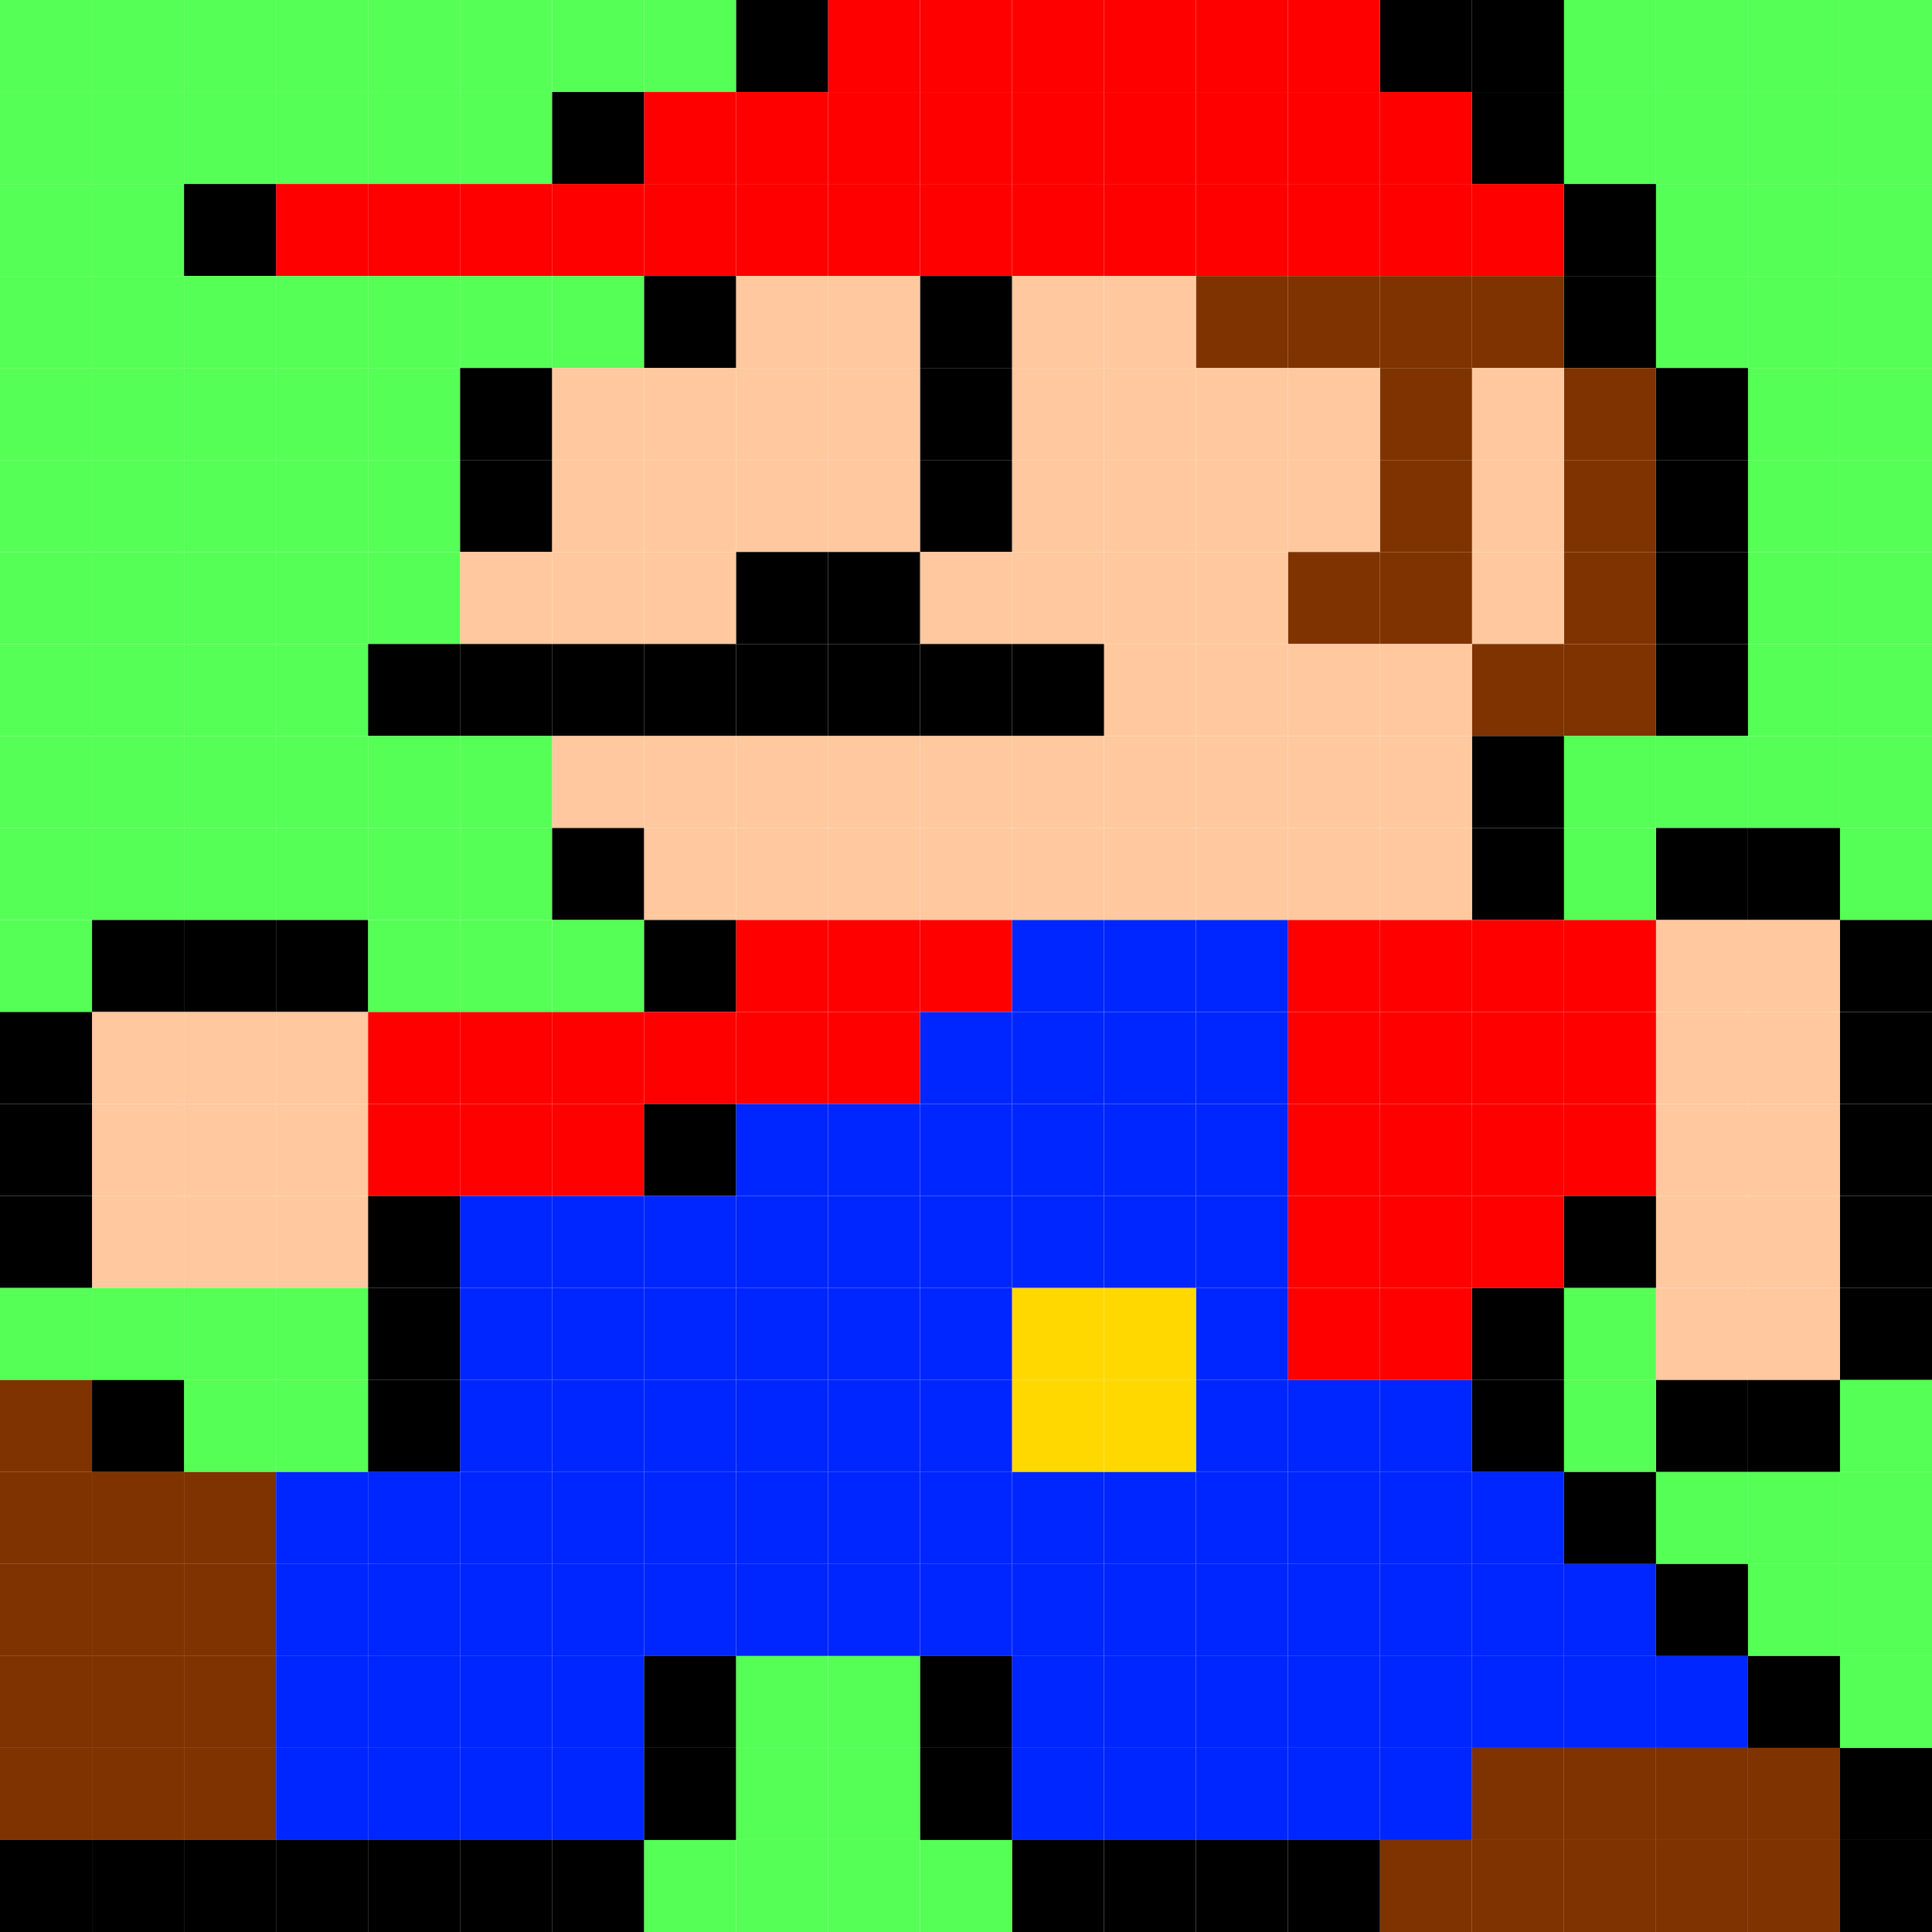 <?xml version="1.0" encoding="UTF-8"?>
<svg width="210" height="210" viewBox="0 0 210 210" xmlns="http://www.w3.org/2000/svg" xmlns:xlink="http://www.w3.org/1999/xlink" xml:space="preserve" version="1.1"  baseProfile="full">
<g id="mainlayer" font-size="10" style="font-family: monospace">
<rect style="fill:#55ff55" x="200" y="0" width="10" height="10"/>
    <rect style="fill:#55ff55" x="190" y="0" width="10" height="10"/>
    <rect style="fill:#55ff55" x="180" y="0" width="10" height="10"/>
    <rect style="fill:#55ff55" x="170" y="0" width="10" height="10"/>
    <rect style="fill:#000000" x="160" y="0" width="10" height="10"/>
    <rect style="fill:#000000" x="150" y="0" width="10" height="10"/>
    <rect style="fill:#ff0000" x="140" y="0" width="10" height="10"/>
    <rect style="fill:#ff0000" x="130" y="0" width="10" height="10"/>
    <rect style="fill:#ff0000" x="120" y="0" width="10" height="10"/>
    <rect style="fill:#ff0000" x="110" y="0" width="10" height="10"/>
    <rect style="fill:#ff0000" x="100" y="0" width="10" height="10"/>
    <rect style="fill:#ff0000" x="90" y="0" width="10" height="10"/>
    <rect style="fill:#000000" x="80" y="0" width="10" height="10"/>
    <rect style="fill:#55ff55" x="70" y="0" width="10" height="10"/>
    <rect style="fill:#55ff55" x="60" y="0" width="10" height="10"/>
    <rect style="fill:#55ff55" x="50" y="0" width="10" height="10"/>
    <rect style="fill:#55ff55" x="40" y="0" width="10" height="10"/>
    <rect style="fill:#55ff55" x="30" y="0" width="10" height="10"/>
    <rect style="fill:#55ff55" x="20" y="0" width="10" height="10"/>
    <rect style="fill:#55ff55" x="10" y="0" width="10" height="10"/>
    <rect style="fill:#55ff55" x="0" y="0" width="10" height="10"/>
    <rect style="fill:#55ff55" x="200" y="10" width="10" height="10"/>
    <rect style="fill:#55ff55" x="190" y="10" width="10" height="10"/>
    <rect style="fill:#55ff55" x="180" y="10" width="10" height="10"/>
    <rect style="fill:#55ff55" x="170" y="10" width="10" height="10"/>
    <rect style="fill:#000000" x="160" y="10" width="10" height="10"/>
    <rect style="fill:#ff0000" x="150" y="10" width="10" height="10"/>
    <rect style="fill:#ff0000" x="140" y="10" width="10" height="10"/>
    <rect style="fill:#ff0000" x="130" y="10" width="10" height="10"/>
    <rect style="fill:#ff0000" x="120" y="10" width="10" height="10"/>
    <rect style="fill:#ff0000" x="110" y="10" width="10" height="10"/>
    <rect style="fill:#ff0000" x="100" y="10" width="10" height="10"/>
    <rect style="fill:#ff0000" x="90" y="10" width="10" height="10"/>
    <rect style="fill:#ff0000" x="80" y="10" width="10" height="10"/>
    <rect style="fill:#ff0000" x="70" y="10" width="10" height="10"/>
    <rect style="fill:#000000" x="60" y="10" width="10" height="10"/>
    <rect style="fill:#55ff55" x="50" y="10" width="10" height="10"/>
    <rect style="fill:#55ff55" x="40" y="10" width="10" height="10"/>
    <rect style="fill:#55ff55" x="30" y="10" width="10" height="10"/>
    <rect style="fill:#55ff55" x="20" y="10" width="10" height="10"/>
    <rect style="fill:#55ff55" x="10" y="10" width="10" height="10"/>
    <rect style="fill:#55ff55" x="0" y="10" width="10" height="10"/>
    <rect style="fill:#55ff55" x="200" y="20" width="10" height="10"/>
    <rect style="fill:#55ff55" x="190" y="20" width="10" height="10"/>
    <rect style="fill:#55ff55" x="180" y="20" width="10" height="10"/>
    <rect style="fill:#000000" x="170" y="20" width="10" height="10"/>
    <rect style="fill:#ff0000" x="160" y="20" width="10" height="10"/>
    <rect style="fill:#ff0000" x="150" y="20" width="10" height="10"/>
    <rect style="fill:#ff0000" x="140" y="20" width="10" height="10"/>
    <rect style="fill:#ff0000" x="130" y="20" width="10" height="10"/>
    <rect style="fill:#ff0000" x="120" y="20" width="10" height="10"/>
    <rect style="fill:#ff0000" x="110" y="20" width="10" height="10"/>
    <rect style="fill:#ff0000" x="100" y="20" width="10" height="10"/>
    <rect style="fill:#ff0000" x="90" y="20" width="10" height="10"/>
    <rect style="fill:#ff0000" x="80" y="20" width="10" height="10"/>
    <rect style="fill:#ff0000" x="70" y="20" width="10" height="10"/>
    <rect style="fill:#ff0000" x="60" y="20" width="10" height="10"/>
    <rect style="fill:#ff0000" x="50" y="20" width="10" height="10"/>
    <rect style="fill:#ff0000" x="40" y="20" width="10" height="10"/>
    <rect style="fill:#ff0000" x="30" y="20" width="10" height="10"/>
    <rect style="fill:#000000" x="20" y="20" width="10" height="10"/>
    <rect style="fill:#55ff55" x="10" y="20" width="10" height="10"/>
    <rect style="fill:#55ff55" x="0" y="20" width="10" height="10"/>
    <rect style="fill:#55ff55" x="200" y="30" width="10" height="10"/>
    <rect style="fill:#55ff55" x="190" y="30" width="10" height="10"/>
    <rect style="fill:#55ff55" x="180" y="30" width="10" height="10"/>
    <rect style="fill:#000000" x="170" y="30" width="10" height="10"/>
    <rect style="fill:#7f3300" x="160" y="30" width="10" height="10"/>
    <rect style="fill:#7f3300" x="150" y="30" width="10" height="10"/>
    <rect style="fill:#7f3300" x="140" y="30" width="10" height="10"/>
    <rect style="fill:#7f3300" x="130" y="30" width="10" height="10"/>
    <rect style="fill:#ffc89e" x="120" y="30" width="10" height="10"/>
    <rect style="fill:#ffc89e" x="110" y="30" width="10" height="10"/>
    <rect style="fill:#000000" x="100" y="30" width="10" height="10"/>
    <rect style="fill:#ffc89e" x="90" y="30" width="10" height="10"/>
    <rect style="fill:#ffc89e" x="80" y="30" width="10" height="10"/>
    <rect style="fill:#000000" x="70" y="30" width="10" height="10"/>
    <rect style="fill:#55ff55" x="60" y="30" width="10" height="10"/>
    <rect style="fill:#55ff55" x="50" y="30" width="10" height="10"/>
    <rect style="fill:#55ff55" x="40" y="30" width="10" height="10"/>
    <rect style="fill:#55ff55" x="30" y="30" width="10" height="10"/>
    <rect style="fill:#55ff55" x="20" y="30" width="10" height="10"/>
    <rect style="fill:#55ff55" x="10" y="30" width="10" height="10"/>
    <rect style="fill:#55ff55" x="0" y="30" width="10" height="10"/>
    <rect style="fill:#55ff55" x="200" y="40" width="10" height="10"/>
    <rect style="fill:#55ff55" x="190" y="40" width="10" height="10"/>
    <rect style="fill:#000000" x="180" y="40" width="10" height="10"/>
    <rect style="fill:#7f3300" x="170" y="40" width="10" height="10"/>
    <rect style="fill:#ffc89e" x="160" y="40" width="10" height="10"/>
    <rect style="fill:#7f3300" x="150" y="40" width="10" height="10"/>
    <rect style="fill:#ffc89e" x="140" y="40" width="10" height="10"/>
    <rect style="fill:#ffc89e" x="130" y="40" width="10" height="10"/>
    <rect style="fill:#ffc89e" x="120" y="40" width="10" height="10"/>
    <rect style="fill:#ffc89e" x="110" y="40" width="10" height="10"/>
    <rect style="fill:#000000" x="100" y="40" width="10" height="10"/>
    <rect style="fill:#ffc89e" x="90" y="40" width="10" height="10"/>
    <rect style="fill:#ffc89e" x="80" y="40" width="10" height="10"/>
    <rect style="fill:#ffc89e" x="70" y="40" width="10" height="10"/>
    <rect style="fill:#ffc89e" x="60" y="40" width="10" height="10"/>
    <rect style="fill:#000000" x="50" y="40" width="10" height="10"/>
    <rect style="fill:#55ff55" x="40" y="40" width="10" height="10"/>
    <rect style="fill:#55ff55" x="30" y="40" width="10" height="10"/>
    <rect style="fill:#55ff55" x="20" y="40" width="10" height="10"/>
    <rect style="fill:#55ff55" x="10" y="40" width="10" height="10"/>
    <rect style="fill:#55ff55" x="0" y="40" width="10" height="10"/>
    <rect style="fill:#55ff55" x="200" y="50" width="10" height="10"/>
    <rect style="fill:#55ff55" x="190" y="50" width="10" height="10"/>
    <rect style="fill:#000000" x="180" y="50" width="10" height="10"/>
    <rect style="fill:#7f3300" x="170" y="50" width="10" height="10"/>
    <rect style="fill:#ffc89e" x="160" y="50" width="10" height="10"/>
    <rect style="fill:#7f3300" x="150" y="50" width="10" height="10"/>
    <rect style="fill:#ffc89e" x="140" y="50" width="10" height="10"/>
    <rect style="fill:#ffc89e" x="130" y="50" width="10" height="10"/>
    <rect style="fill:#ffc89e" x="120" y="50" width="10" height="10"/>
    <rect style="fill:#ffc89e" x="110" y="50" width="10" height="10"/>
    <rect style="fill:#000000" x="100" y="50" width="10" height="10"/>
    <rect style="fill:#ffc89e" x="90" y="50" width="10" height="10"/>
    <rect style="fill:#ffc89e" x="80" y="50" width="10" height="10"/>
    <rect style="fill:#ffc89e" x="70" y="50" width="10" height="10"/>
    <rect style="fill:#ffc89e" x="60" y="50" width="10" height="10"/>
    <rect style="fill:#000000" x="50" y="50" width="10" height="10"/>
    <rect style="fill:#55ff55" x="40" y="50" width="10" height="10"/>
    <rect style="fill:#55ff55" x="30" y="50" width="10" height="10"/>
    <rect style="fill:#55ff55" x="20" y="50" width="10" height="10"/>
    <rect style="fill:#55ff55" x="10" y="50" width="10" height="10"/>
    <rect style="fill:#55ff55" x="0" y="50" width="10" height="10"/>
    <rect style="fill:#55ff55" x="200" y="60" width="10" height="10"/>
    <rect style="fill:#55ff55" x="190" y="60" width="10" height="10"/>
    <rect style="fill:#000000" x="180" y="60" width="10" height="10"/>
    <rect style="fill:#7f3300" x="170" y="60" width="10" height="10"/>
    <rect style="fill:#ffc89e" x="160" y="60" width="10" height="10"/>
    <rect style="fill:#7f3300" x="150" y="60" width="10" height="10"/>
    <rect style="fill:#7f3300" x="140" y="60" width="10" height="10"/>
    <rect style="fill:#ffc89e" x="130" y="60" width="10" height="10"/>
    <rect style="fill:#ffc89e" x="120" y="60" width="10" height="10"/>
    <rect style="fill:#ffc89e" x="110" y="60" width="10" height="10"/>
    <rect style="fill:#ffc89e" x="100" y="60" width="10" height="10"/>
    <rect style="fill:#000000" x="90" y="60" width="10" height="10"/>
    <rect style="fill:#000000" x="80" y="60" width="10" height="10"/>
    <rect style="fill:#ffc89e" x="70" y="60" width="10" height="10"/>
    <rect style="fill:#ffc89e" x="60" y="60" width="10" height="10"/>
    <rect style="fill:#ffc89e" x="50" y="60" width="10" height="10"/>
    <rect style="fill:#55ff55" x="40" y="60" width="10" height="10"/>
    <rect style="fill:#55ff55" x="30" y="60" width="10" height="10"/>
    <rect style="fill:#55ff55" x="20" y="60" width="10" height="10"/>
    <rect style="fill:#55ff55" x="10" y="60" width="10" height="10"/>
    <rect style="fill:#55ff55" x="0" y="60" width="10" height="10"/>
    <rect style="fill:#55ff55" x="200" y="70" width="10" height="10"/>
    <rect style="fill:#55ff55" x="190" y="70" width="10" height="10"/>
    <rect style="fill:#000000" x="180" y="70" width="10" height="10"/>
    <rect style="fill:#7f3300" x="170" y="70" width="10" height="10"/>
    <rect style="fill:#7f3300" x="160" y="70" width="10" height="10"/>
    <rect style="fill:#ffc89e" x="150" y="70" width="10" height="10"/>
    <rect style="fill:#ffc89e" x="140" y="70" width="10" height="10"/>
    <rect style="fill:#ffc89e" x="130" y="70" width="10" height="10"/>
    <rect style="fill:#ffc89e" x="120" y="70" width="10" height="10"/>
    <rect style="fill:#000000" x="110" y="70" width="10" height="10"/>
    <rect style="fill:#000000" x="100" y="70" width="10" height="10"/>
    <rect style="fill:#000000" x="90" y="70" width="10" height="10"/>
    <rect style="fill:#000000" x="80" y="70" width="10" height="10"/>
    <rect style="fill:#000000" x="70" y="70" width="10" height="10"/>
    <rect style="fill:#000000" x="60" y="70" width="10" height="10"/>
    <rect style="fill:#000000" x="50" y="70" width="10" height="10"/>
    <rect style="fill:#000000" x="40" y="70" width="10" height="10"/>
    <rect style="fill:#55ff55" x="30" y="70" width="10" height="10"/>
    <rect style="fill:#55ff55" x="20" y="70" width="10" height="10"/>
    <rect style="fill:#55ff55" x="10" y="70" width="10" height="10"/>
    <rect style="fill:#55ff55" x="0" y="70" width="10" height="10"/>
    <rect style="fill:#55ff55" x="200" y="80" width="10" height="10"/>
    <rect style="fill:#55ff55" x="190" y="80" width="10" height="10"/>
    <rect style="fill:#55ff55" x="180" y="80" width="10" height="10"/>
    <rect style="fill:#55ff55" x="170" y="80" width="10" height="10"/>
    <rect style="fill:#000000" x="160" y="80" width="10" height="10"/>
    <rect style="fill:#ffc89e" x="150" y="80" width="10" height="10"/>
    <rect style="fill:#ffc89e" x="140" y="80" width="10" height="10"/>
    <rect style="fill:#ffc89e" x="130" y="80" width="10" height="10"/>
    <rect style="fill:#ffc89e" x="120" y="80" width="10" height="10"/>
    <rect style="fill:#ffc89e" x="110" y="80" width="10" height="10"/>
    <rect style="fill:#ffc89e" x="100" y="80" width="10" height="10"/>
    <rect style="fill:#ffc89e" x="90" y="80" width="10" height="10"/>
    <rect style="fill:#ffc89e" x="80" y="80" width="10" height="10"/>
    <rect style="fill:#ffc89e" x="70" y="80" width="10" height="10"/>
    <rect style="fill:#ffc89e" x="60" y="80" width="10" height="10"/>
    <rect style="fill:#55ff55" x="50" y="80" width="10" height="10"/>
    <rect style="fill:#55ff55" x="40" y="80" width="10" height="10"/>
    <rect style="fill:#55ff55" x="30" y="80" width="10" height="10"/>
    <rect style="fill:#55ff55" x="20" y="80" width="10" height="10"/>
    <rect style="fill:#55ff55" x="10" y="80" width="10" height="10"/>
    <rect style="fill:#55ff55" x="0" y="80" width="10" height="10"/>
    <rect style="fill:#55ff55" x="200" y="90" width="10" height="10"/>
    <rect style="fill:#000000" x="190" y="90" width="10" height="10"/>
    <rect style="fill:#000000" x="180" y="90" width="10" height="10"/>
    <rect style="fill:#55ff55" x="170" y="90" width="10" height="10"/>
    <rect style="fill:#000000" x="160" y="90" width="10" height="10"/>
    <rect style="fill:#ffc89e" x="150" y="90" width="10" height="10"/>
    <rect style="fill:#ffc89e" x="140" y="90" width="10" height="10"/>
    <rect style="fill:#ffc89e" x="130" y="90" width="10" height="10"/>
    <rect style="fill:#ffc89e" x="120" y="90" width="10" height="10"/>
    <rect style="fill:#ffc89e" x="110" y="90" width="10" height="10"/>
    <rect style="fill:#ffc89e" x="100" y="90" width="10" height="10"/>
    <rect style="fill:#ffc89e" x="90" y="90" width="10" height="10"/>
    <rect style="fill:#ffc89e" x="80" y="90" width="10" height="10"/>
    <rect style="fill:#ffc89e" x="70" y="90" width="10" height="10"/>
    <rect style="fill:#000000" x="60" y="90" width="10" height="10"/>
    <rect style="fill:#55ff55" x="50" y="90" width="10" height="10"/>
    <rect style="fill:#55ff55" x="40" y="90" width="10" height="10"/>
    <rect style="fill:#55ff55" x="30" y="90" width="10" height="10"/>
    <rect style="fill:#55ff55" x="20" y="90" width="10" height="10"/>
    <rect style="fill:#55ff55" x="10" y="90" width="10" height="10"/>
    <rect style="fill:#55ff55" x="0" y="90" width="10" height="10"/>
    <rect style="fill:#000000" x="200" y="100" width="10" height="10"/>
    <rect style="fill:#ffc89e" x="190" y="100" width="10" height="10"/>
    <rect style="fill:#ffc89e" x="180" y="100" width="10" height="10"/>
    <rect style="fill:#ff0000" x="170" y="100" width="10" height="10"/>
    <rect style="fill:#ff0000" x="160" y="100" width="10" height="10"/>
    <rect style="fill:#ff0000" x="150" y="100" width="10" height="10"/>
    <rect style="fill:#ff0000" x="140" y="100" width="10" height="10"/>
    <rect style="fill:#0026ff" x="130" y="100" width="10" height="10"/>
    <rect style="fill:#0026ff" x="120" y="100" width="10" height="10"/>
    <rect style="fill:#0026ff" x="110" y="100" width="10" height="10"/>
    <rect style="fill:#ff0000" x="100" y="100" width="10" height="10"/>
    <rect style="fill:#ff0000" x="90" y="100" width="10" height="10"/>
    <rect style="fill:#ff0000" x="80" y="100" width="10" height="10"/>
    <rect style="fill:#000000" x="70" y="100" width="10" height="10"/>
    <rect style="fill:#55ff55" x="60" y="100" width="10" height="10"/>
    <rect style="fill:#55ff55" x="50" y="100" width="10" height="10"/>
    <rect style="fill:#55ff55" x="40" y="100" width="10" height="10"/>
    <rect style="fill:#000000" x="30" y="100" width="10" height="10"/>
    <rect style="fill:#000000" x="20" y="100" width="10" height="10"/>
    <rect style="fill:#000000" x="10" y="100" width="10" height="10"/>
    <rect style="fill:#55ff55" x="0" y="100" width="10" height="10"/>
    <rect style="fill:#000000" x="200" y="110" width="10" height="10"/>
    <rect style="fill:#ffc89e" x="190" y="110" width="10" height="10"/>
    <rect style="fill:#ffc89e" x="180" y="110" width="10" height="10"/>
    <rect style="fill:#ff0000" x="170" y="110" width="10" height="10"/>
    <rect style="fill:#ff0000" x="160" y="110" width="10" height="10"/>
    <rect style="fill:#ff0000" x="150" y="110" width="10" height="10"/>
    <rect style="fill:#ff0000" x="140" y="110" width="10" height="10"/>
    <rect style="fill:#0026ff" x="130" y="110" width="10" height="10"/>
    <rect style="fill:#0026ff" x="120" y="110" width="10" height="10"/>
    <rect style="fill:#0026ff" x="110" y="110" width="10" height="10"/>
    <rect style="fill:#0026ff" x="100" y="110" width="10" height="10"/>
    <rect style="fill:#ff0000" x="90" y="110" width="10" height="10"/>
    <rect style="fill:#ff0000" x="80" y="110" width="10" height="10"/>
    <rect style="fill:#ff0000" x="70" y="110" width="10" height="10"/>
    <rect style="fill:#ff0000" x="60" y="110" width="10" height="10"/>
    <rect style="fill:#ff0000" x="50" y="110" width="10" height="10"/>
    <rect style="fill:#ff0000" x="40" y="110" width="10" height="10"/>
    <rect style="fill:#ffc89e" x="30" y="110" width="10" height="10"/>
    <rect style="fill:#ffc89e" x="20" y="110" width="10" height="10"/>
    <rect style="fill:#ffc89e" x="10" y="110" width="10" height="10"/>
    <rect style="fill:#000000" x="0" y="110" width="10" height="10"/>
    <rect style="fill:#000000" x="200" y="120" width="10" height="10"/>
    <rect style="fill:#ffc89e" x="190" y="120" width="10" height="10"/>
    <rect style="fill:#ffc89e" x="180" y="120" width="10" height="10"/>
    <rect style="fill:#ff0000" x="170" y="120" width="10" height="10"/>
    <rect style="fill:#ff0000" x="160" y="120" width="10" height="10"/>
    <rect style="fill:#ff0000" x="150" y="120" width="10" height="10"/>
    <rect style="fill:#ff0000" x="140" y="120" width="10" height="10"/>
    <rect style="fill:#0026ff" x="130" y="120" width="10" height="10"/>
    <rect style="fill:#0026ff" x="120" y="120" width="10" height="10"/>
    <rect style="fill:#0026ff" x="110" y="120" width="10" height="10"/>
    <rect style="fill:#0026ff" x="100" y="120" width="10" height="10"/>
    <rect style="fill:#0026ff" x="90" y="120" width="10" height="10"/>
    <rect style="fill:#0026ff" x="80" y="120" width="10" height="10"/>
    <rect style="fill:#000000" x="70" y="120" width="10" height="10"/>
    <rect style="fill:#ff0000" x="60" y="120" width="10" height="10"/>
    <rect style="fill:#ff0000" x="50" y="120" width="10" height="10"/>
    <rect style="fill:#ff0000" x="40" y="120" width="10" height="10"/>
    <rect style="fill:#ffc89e" x="30" y="120" width="10" height="10"/>
    <rect style="fill:#ffc89e" x="20" y="120" width="10" height="10"/>
    <rect style="fill:#ffc89e" x="10" y="120" width="10" height="10"/>
    <rect style="fill:#000000" x="0" y="120" width="10" height="10"/>
    <rect style="fill:#000000" x="200" y="130" width="10" height="10"/>
    <rect style="fill:#ffc89e" x="190" y="130" width="10" height="10"/>
    <rect style="fill:#ffc89e" x="180" y="130" width="10" height="10"/>
    <rect style="fill:#000000" x="170" y="130" width="10" height="10"/>
    <rect style="fill:#ff0000" x="160" y="130" width="10" height="10"/>
    <rect style="fill:#ff0000" x="150" y="130" width="10" height="10"/>
    <rect style="fill:#ff0000" x="140" y="130" width="10" height="10"/>
    <rect style="fill:#0026ff" x="130" y="130" width="10" height="10"/>
    <rect style="fill:#0026ff" x="120" y="130" width="10" height="10"/>
    <rect style="fill:#0026ff" x="110" y="130" width="10" height="10"/>
    <rect style="fill:#0026ff" x="100" y="130" width="10" height="10"/>
    <rect style="fill:#0026ff" x="90" y="130" width="10" height="10"/>
    <rect style="fill:#0026ff" x="80" y="130" width="10" height="10"/>
    <rect style="fill:#0026ff" x="70" y="130" width="10" height="10"/>
    <rect style="fill:#0026ff" x="60" y="130" width="10" height="10"/>
    <rect style="fill:#0026ff" x="50" y="130" width="10" height="10"/>
    <rect style="fill:#000000" x="40" y="130" width="10" height="10"/>
    <rect style="fill:#ffc89e" x="30" y="130" width="10" height="10"/>
    <rect style="fill:#ffc89e" x="20" y="130" width="10" height="10"/>
    <rect style="fill:#ffc89e" x="10" y="130" width="10" height="10"/>
    <rect style="fill:#000000" x="0" y="130" width="10" height="10"/>
    <rect style="fill:#000000" x="200" y="140" width="10" height="10"/>
    <rect style="fill:#ffc89e" x="190" y="140" width="10" height="10"/>
    <rect style="fill:#ffc89e" x="180" y="140" width="10" height="10"/>
    <rect style="fill:#55ff55" x="170" y="140" width="10" height="10"/>
    <rect style="fill:#000000" x="160" y="140" width="10" height="10"/>
    <rect style="fill:#ff0000" x="150" y="140" width="10" height="10"/>
    <rect style="fill:#ff0000" x="140" y="140" width="10" height="10"/>
    <rect style="fill:#0026ff" x="130" y="140" width="10" height="10"/>
    <rect style="fill:#ffd800" x="120" y="140" width="10" height="10"/>
    <rect style="fill:#ffd800" x="110" y="140" width="10" height="10"/>
    <rect style="fill:#0026ff" x="100" y="140" width="10" height="10"/>
    <rect style="fill:#0026ff" x="90" y="140" width="10" height="10"/>
    <rect style="fill:#0026ff" x="80" y="140" width="10" height="10"/>
    <rect style="fill:#0026ff" x="70" y="140" width="10" height="10"/>
    <rect style="fill:#0026ff" x="60" y="140" width="10" height="10"/>
    <rect style="fill:#0026ff" x="50" y="140" width="10" height="10"/>
    <rect style="fill:#000000" x="40" y="140" width="10" height="10"/>
    <rect style="fill:#55ff55" x="30" y="140" width="10" height="10"/>
    <rect style="fill:#55ff55" x="20" y="140" width="10" height="10"/>
    <rect style="fill:#55ff55" x="10" y="140" width="10" height="10"/>
    <rect style="fill:#55ff55" x="0" y="140" width="10" height="10"/>
    <rect style="fill:#55ff55" x="200" y="150" width="10" height="10"/>
    <rect style="fill:#000000" x="190" y="150" width="10" height="10"/>
    <rect style="fill:#000000" x="180" y="150" width="10" height="10"/>
    <rect style="fill:#55ff55" x="170" y="150" width="10" height="10"/>
    <rect style="fill:#000000" x="160" y="150" width="10" height="10"/>
    <rect style="fill:#0026ff" x="150" y="150" width="10" height="10"/>
    <rect style="fill:#0026ff" x="140" y="150" width="10" height="10"/>
    <rect style="fill:#0026ff" x="130" y="150" width="10" height="10"/>
    <rect style="fill:#ffd800" x="120" y="150" width="10" height="10"/>
    <rect style="fill:#ffd800" x="110" y="150" width="10" height="10"/>
    <rect style="fill:#0026ff" x="100" y="150" width="10" height="10"/>
    <rect style="fill:#0026ff" x="90" y="150" width="10" height="10"/>
    <rect style="fill:#0026ff" x="80" y="150" width="10" height="10"/>
    <rect style="fill:#0026ff" x="70" y="150" width="10" height="10"/>
    <rect style="fill:#0026ff" x="60" y="150" width="10" height="10"/>
    <rect style="fill:#0026ff" x="50" y="150" width="10" height="10"/>
    <rect style="fill:#000000" x="40" y="150" width="10" height="10"/>
    <rect style="fill:#55ff55" x="30" y="150" width="10" height="10"/>
    <rect style="fill:#55ff55" x="20" y="150" width="10" height="10"/>
    <rect style="fill:#000000" x="10" y="150" width="10" height="10"/>
    <rect style="fill:#7f3300" x="0" y="150" width="10" height="10"/>
    <rect style="fill:#55ff55" x="200" y="160" width="10" height="10"/>
    <rect style="fill:#55ff55" x="190" y="160" width="10" height="10"/>
    <rect style="fill:#55ff55" x="180" y="160" width="10" height="10"/>
    <rect style="fill:#000000" x="170" y="160" width="10" height="10"/>
    <rect style="fill:#0026ff" x="160" y="160" width="10" height="10"/>
    <rect style="fill:#0026ff" x="150" y="160" width="10" height="10"/>
    <rect style="fill:#0026ff" x="140" y="160" width="10" height="10"/>
    <rect style="fill:#0026ff" x="130" y="160" width="10" height="10"/>
    <rect style="fill:#0026ff" x="120" y="160" width="10" height="10"/>
    <rect style="fill:#0026ff" x="110" y="160" width="10" height="10"/>
    <rect style="fill:#0026ff" x="100" y="160" width="10" height="10"/>
    <rect style="fill:#0026ff" x="90" y="160" width="10" height="10"/>
    <rect style="fill:#0026ff" x="80" y="160" width="10" height="10"/>
    <rect style="fill:#0026ff" x="70" y="160" width="10" height="10"/>
    <rect style="fill:#0026ff" x="60" y="160" width="10" height="10"/>
    <rect style="fill:#0026ff" x="50" y="160" width="10" height="10"/>
    <rect style="fill:#0026ff" x="40" y="160" width="10" height="10"/>
    <rect style="fill:#0026ff" x="30" y="160" width="10" height="10"/>
    <rect style="fill:#7f3300" x="20" y="160" width="10" height="10"/>
    <rect style="fill:#7f3300" x="10" y="160" width="10" height="10"/>
    <rect style="fill:#7f3300" x="0" y="160" width="10" height="10"/>
    <rect style="fill:#55ff55" x="200" y="170" width="10" height="10"/>
    <rect style="fill:#55ff55" x="190" y="170" width="10" height="10"/>
    <rect style="fill:#000000" x="180" y="170" width="10" height="10"/>
    <rect style="fill:#0026ff" x="170" y="170" width="10" height="10"/>
    <rect style="fill:#0026ff" x="160" y="170" width="10" height="10"/>
    <rect style="fill:#0026ff" x="150" y="170" width="10" height="10"/>
    <rect style="fill:#0026ff" x="140" y="170" width="10" height="10"/>
    <rect style="fill:#0026ff" x="130" y="170" width="10" height="10"/>
    <rect style="fill:#0026ff" x="120" y="170" width="10" height="10"/>
    <rect style="fill:#0026ff" x="110" y="170" width="10" height="10"/>
    <rect style="fill:#0026ff" x="100" y="170" width="10" height="10"/>
    <rect style="fill:#0026ff" x="90" y="170" width="10" height="10"/>
    <rect style="fill:#0026ff" x="80" y="170" width="10" height="10"/>
    <rect style="fill:#0026ff" x="70" y="170" width="10" height="10"/>
    <rect style="fill:#0026ff" x="60" y="170" width="10" height="10"/>
    <rect style="fill:#0026ff" x="50" y="170" width="10" height="10"/>
    <rect style="fill:#0026ff" x="40" y="170" width="10" height="10"/>
    <rect style="fill:#0026ff" x="30" y="170" width="10" height="10"/>
    <rect style="fill:#7f3300" x="20" y="170" width="10" height="10"/>
    <rect style="fill:#7f3300" x="10" y="170" width="10" height="10"/>
    <rect style="fill:#7f3300" x="0" y="170" width="10" height="10"/>
    <rect style="fill:#55ff55" x="200" y="180" width="10" height="10"/>
    <rect style="fill:#000000" x="190" y="180" width="10" height="10"/>
    <rect style="fill:#0026ff" x="180" y="180" width="10" height="10"/>
    <rect style="fill:#0026ff" x="170" y="180" width="10" height="10"/>
    <rect style="fill:#0026ff" x="160" y="180" width="10" height="10"/>
    <rect style="fill:#0026ff" x="150" y="180" width="10" height="10"/>
    <rect style="fill:#0026ff" x="140" y="180" width="10" height="10"/>
    <rect style="fill:#0026ff" x="130" y="180" width="10" height="10"/>
    <rect style="fill:#0026ff" x="120" y="180" width="10" height="10"/>
    <rect style="fill:#0026ff" x="110" y="180" width="10" height="10"/>
    <rect style="fill:#000000" x="100" y="180" width="10" height="10"/>
    <rect style="fill:#55ff55" x="90" y="180" width="10" height="10"/>
    <rect style="fill:#55ff55" x="80" y="180" width="10" height="10"/>
    <rect style="fill:#000000" x="70" y="180" width="10" height="10"/>
    <rect style="fill:#0026ff" x="60" y="180" width="10" height="10"/>
    <rect style="fill:#0026ff" x="50" y="180" width="10" height="10"/>
    <rect style="fill:#0026ff" x="40" y="180" width="10" height="10"/>
    <rect style="fill:#0026ff" x="30" y="180" width="10" height="10"/>
    <rect style="fill:#7f3300" x="20" y="180" width="10" height="10"/>
    <rect style="fill:#7f3300" x="10" y="180" width="10" height="10"/>
    <rect style="fill:#7f3300" x="0" y="180" width="10" height="10"/>
    <rect style="fill:#000000" x="200" y="190" width="10" height="10"/>
    <rect style="fill:#7f3300" x="190" y="190" width="10" height="10"/>
    <rect style="fill:#7f3300" x="180" y="190" width="10" height="10"/>
    <rect style="fill:#7f3300" x="170" y="190" width="10" height="10"/>
    <rect style="fill:#7f3300" x="160" y="190" width="10" height="10"/>
    <rect style="fill:#0026ff" x="150" y="190" width="10" height="10"/>
    <rect style="fill:#0026ff" x="140" y="190" width="10" height="10"/>
    <rect style="fill:#0026ff" x="130" y="190" width="10" height="10"/>
    <rect style="fill:#0026ff" x="120" y="190" width="10" height="10"/>
    <rect style="fill:#0026ff" x="110" y="190" width="10" height="10"/>
    <rect style="fill:#000000" x="100" y="190" width="10" height="10"/>
    <rect style="fill:#55ff55" x="90" y="190" width="10" height="10"/>
    <rect style="fill:#55ff55" x="80" y="190" width="10" height="10"/>
    <rect style="fill:#000000" x="70" y="190" width="10" height="10"/>
    <rect style="fill:#0026ff" x="60" y="190" width="10" height="10"/>
    <rect style="fill:#0026ff" x="50" y="190" width="10" height="10"/>
    <rect style="fill:#0026ff" x="40" y="190" width="10" height="10"/>
    <rect style="fill:#0026ff" x="30" y="190" width="10" height="10"/>
    <rect style="fill:#7f3300" x="20" y="190" width="10" height="10"/>
    <rect style="fill:#7f3300" x="10" y="190" width="10" height="10"/>
    <rect style="fill:#7f3300" x="0" y="190" width="10" height="10"/>
    <rect style="fill:#000000" x="200" y="200" width="10" height="10"/>
    <rect style="fill:#7f3300" x="190" y="200" width="10" height="10"/>
    <rect style="fill:#7f3300" x="180" y="200" width="10" height="10"/>
    <rect style="fill:#7f3300" x="170" y="200" width="10" height="10"/>
    <rect style="fill:#7f3300" x="160" y="200" width="10" height="10"/>
    <rect style="fill:#7f3300" x="150" y="200" width="10" height="10"/>
    <rect style="fill:#000000" x="140" y="200" width="10" height="10"/>
    <rect style="fill:#000000" x="130" y="200" width="10" height="10"/>
    <rect style="fill:#000000" x="120" y="200" width="10" height="10"/>
    <rect style="fill:#000000" x="110" y="200" width="10" height="10"/>
    <rect style="fill:#55ff55" x="100" y="200" width="10" height="10"/>
    <rect style="fill:#55ff55" x="90" y="200" width="10" height="10"/>
    <rect style="fill:#55ff55" x="80" y="200" width="10" height="10"/>
    <rect style="fill:#55ff55" x="70" y="200" width="10" height="10"/>
    <rect style="fill:#000000" x="60" y="200" width="10" height="10"/>
    <rect style="fill:#000000" x="50" y="200" width="10" height="10"/>
    <rect style="fill:#000000" x="40" y="200" width="10" height="10"/>
    <rect style="fill:#000000" x="30" y="200" width="10" height="10"/>
    <rect style="fill:#000000" x="20" y="200" width="10" height="10"/>
    <rect style="fill:#000000" x="10" y="200" width="10" height="10"/>
    <rect style="fill:#000000" x="0" y="200" width="10" height="10"/>
 </g>
</svg>